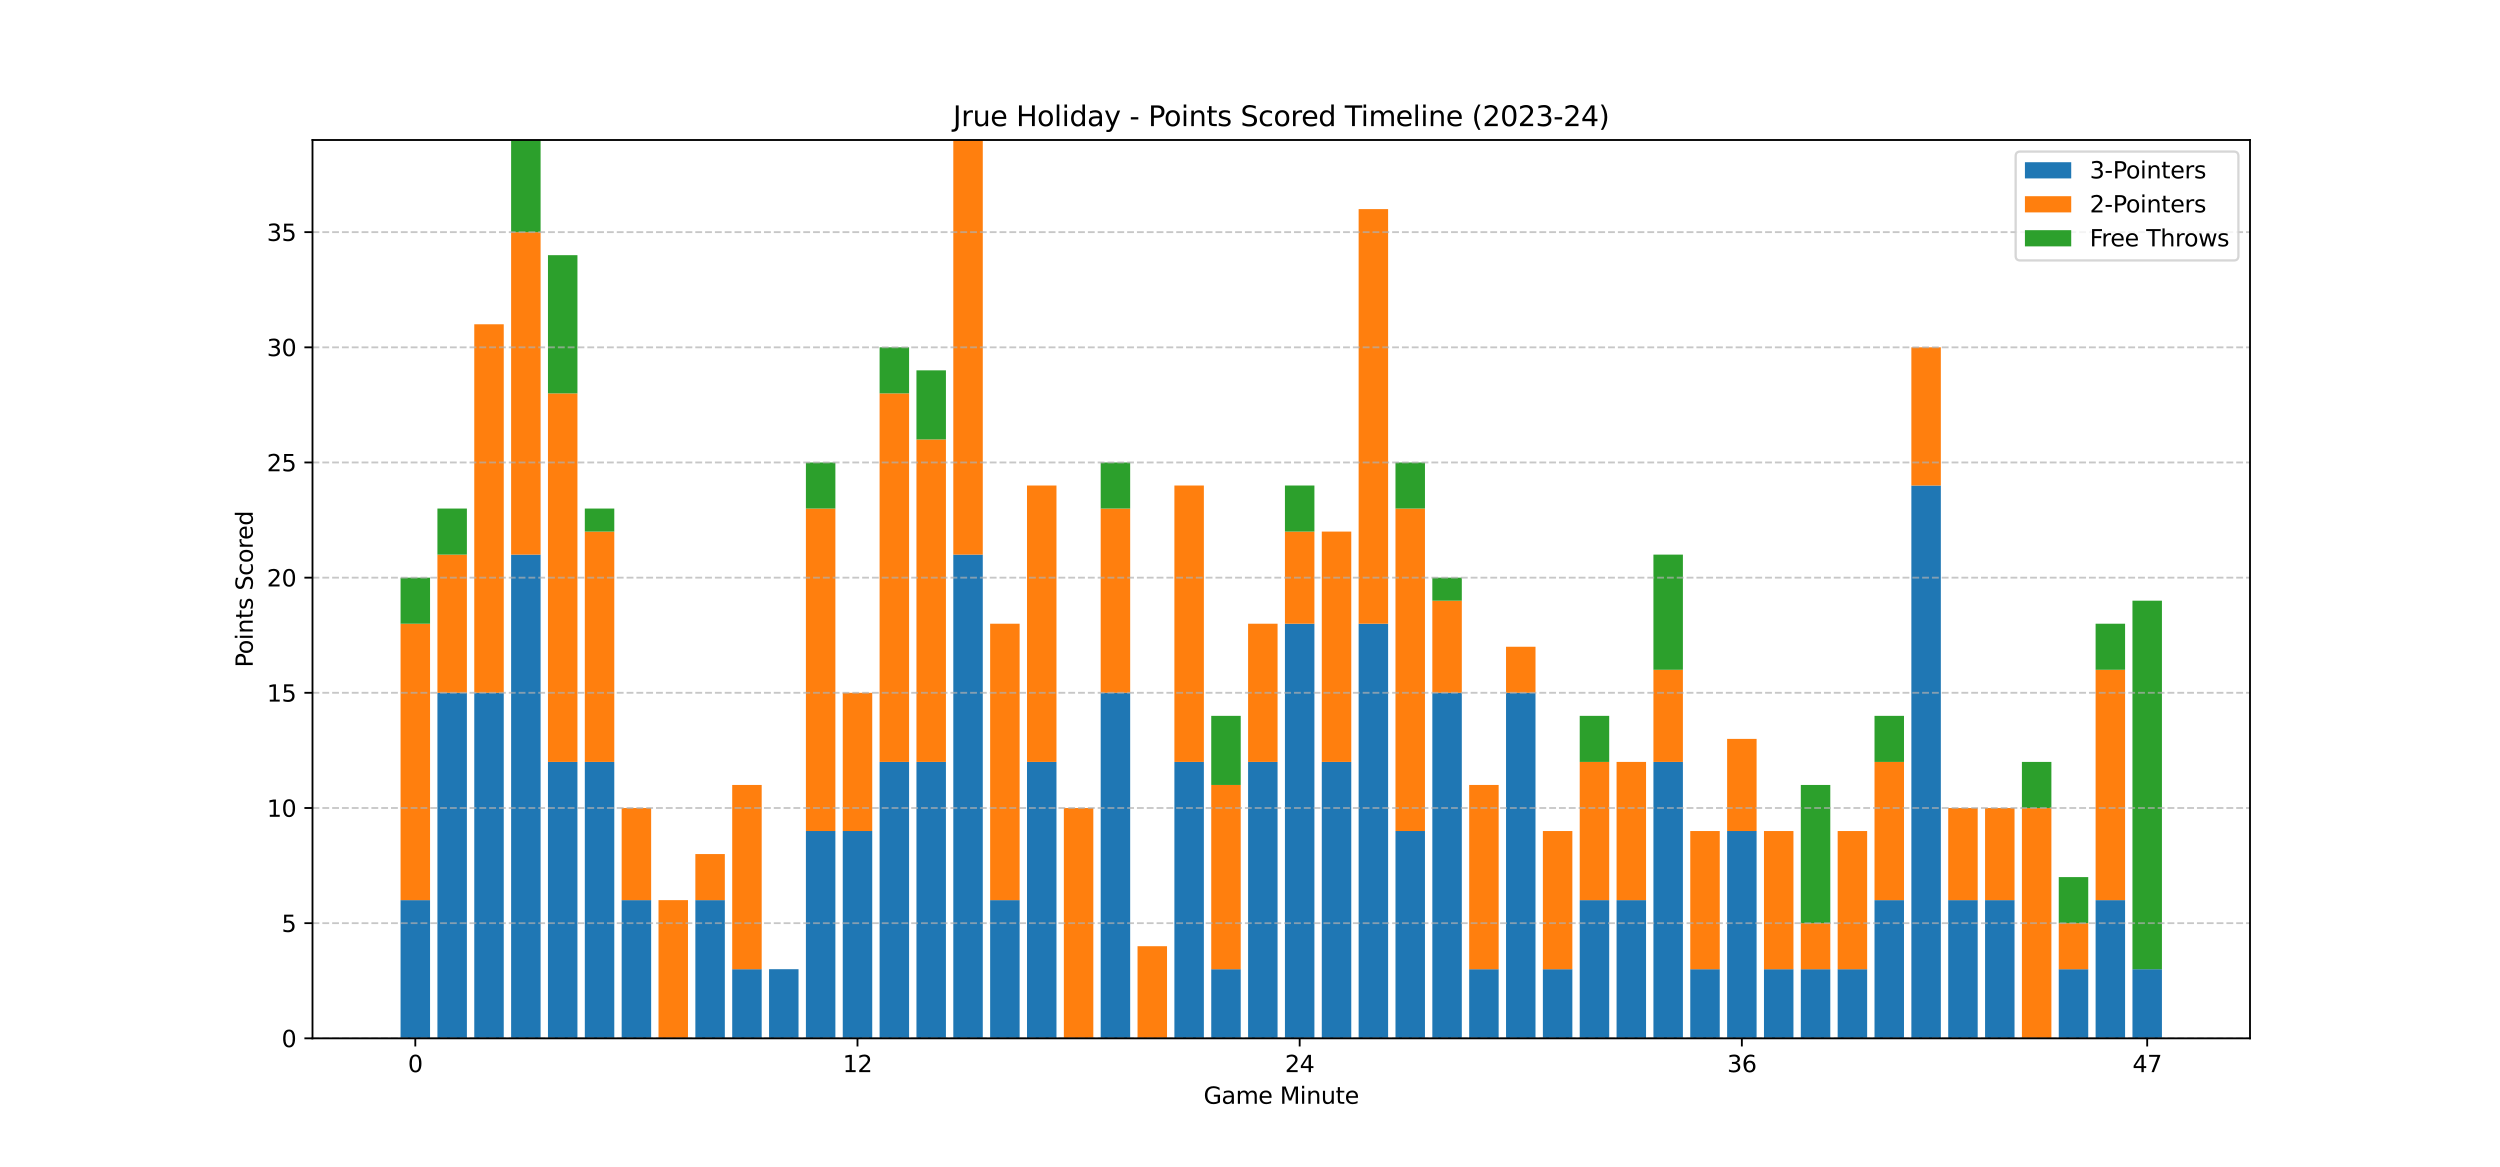 <?xml version="1.0" encoding="utf-8" standalone="no"?>
<!DOCTYPE svg PUBLIC "-//W3C//DTD SVG 1.1//EN"
  "http://www.w3.org/Graphics/SVG/1.1/DTD/svg11.dtd">
<svg xmlns:xlink="http://www.w3.org/1999/xlink" width="1080pt" height="504pt" viewBox="0 0 1080 504" xmlns="http://www.w3.org/2000/svg" version="1.1">
 <defs>
  <style type="text/css">*{stroke-linejoin: round; stroke-linecap: butt}</style>
 </defs>
 <g id="figure_1">
  <g id="patch_1">
   <path d="M 0 504 
L 1080 504 
L 1080 0 
L 0 0 
z
" style="fill: #ffffff"/>
  </g>
  <g id="axes_1">
   <g id="patch_2">
    <path d="M 135 448.56 
L 972 448.56 
L 972 60.48 
L 135 60.48 
z
" style="fill: #ffffff"/>
   </g>
   <g id="patch_3">
    <path d="M 173.045 448.56 
L 185.78 448.56 
L 185.78 388.855 
L 173.045 388.855 
z
" clip-path="url(#p0902720e6b)" style="fill: #1f77b4"/>
   </g>
   <g id="patch_4">
    <path d="M 188.964 448.56 
L 201.699 448.56 
L 201.699 299.298 
L 188.964 299.298 
z
" clip-path="url(#p0902720e6b)" style="fill: #1f77b4"/>
   </g>
   <g id="patch_5">
    <path d="M 204.883 448.56 
L 217.618 448.56 
L 217.618 299.298 
L 204.883 299.298 
z
" clip-path="url(#p0902720e6b)" style="fill: #1f77b4"/>
   </g>
   <g id="patch_6">
    <path d="M 220.801 448.56 
L 233.536 448.56 
L 233.536 239.594 
L 220.801 239.594 
z
" clip-path="url(#p0902720e6b)" style="fill: #1f77b4"/>
   </g>
   <g id="patch_7">
    <path d="M 236.72 448.56 
L 249.455 448.56 
L 249.455 329.151 
L 236.72 329.151 
z
" clip-path="url(#p0902720e6b)" style="fill: #1f77b4"/>
   </g>
   <g id="patch_8">
    <path d="M 252.638 448.56 
L 265.373 448.56 
L 265.373 329.151 
L 252.638 329.151 
z
" clip-path="url(#p0902720e6b)" style="fill: #1f77b4"/>
   </g>
   <g id="patch_9">
    <path d="M 268.557 448.56 
L 281.292 448.56 
L 281.292 388.855 
L 268.557 388.855 
z
" clip-path="url(#p0902720e6b)" style="fill: #1f77b4"/>
   </g>
   <g id="patch_10">
    <path d="M 284.476 448.56 
L 297.211 448.56 
L 297.211 448.56 
L 284.476 448.56 
z
" clip-path="url(#p0902720e6b)" style="fill: #1f77b4"/>
   </g>
   <g id="patch_11">
    <path d="M 300.394 448.56 
L 313.129 448.56 
L 313.129 388.855 
L 300.394 388.855 
z
" clip-path="url(#p0902720e6b)" style="fill: #1f77b4"/>
   </g>
   <g id="patch_12">
    <path d="M 316.313 448.56 
L 329.048 448.56 
L 329.048 418.708 
L 316.313 418.708 
z
" clip-path="url(#p0902720e6b)" style="fill: #1f77b4"/>
   </g>
   <g id="patch_13">
    <path d="M 332.231 448.56 
L 344.966 448.56 
L 344.966 418.708 
L 332.231 418.708 
z
" clip-path="url(#p0902720e6b)" style="fill: #1f77b4"/>
   </g>
   <g id="patch_14">
    <path d="M 348.15 448.56 
L 360.885 448.56 
L 360.885 359.003 
L 348.15 359.003 
z
" clip-path="url(#p0902720e6b)" style="fill: #1f77b4"/>
   </g>
   <g id="patch_15">
    <path d="M 364.069 448.56 
L 376.804 448.56 
L 376.804 359.003 
L 364.069 359.003 
z
" clip-path="url(#p0902720e6b)" style="fill: #1f77b4"/>
   </g>
   <g id="patch_16">
    <path d="M 379.987 448.56 
L 392.722 448.56 
L 392.722 329.151 
L 379.987 329.151 
z
" clip-path="url(#p0902720e6b)" style="fill: #1f77b4"/>
   </g>
   <g id="patch_17">
    <path d="M 395.906 448.56 
L 408.641 448.56 
L 408.641 329.151 
L 395.906 329.151 
z
" clip-path="url(#p0902720e6b)" style="fill: #1f77b4"/>
   </g>
   <g id="patch_18">
    <path d="M 411.824 448.56 
L 424.559 448.56 
L 424.559 239.594 
L 411.824 239.594 
z
" clip-path="url(#p0902720e6b)" style="fill: #1f77b4"/>
   </g>
   <g id="patch_19">
    <path d="M 427.743 448.56 
L 440.478 448.56 
L 440.478 388.855 
L 427.743 388.855 
z
" clip-path="url(#p0902720e6b)" style="fill: #1f77b4"/>
   </g>
   <g id="patch_20">
    <path d="M 443.662 448.56 
L 456.397 448.56 
L 456.397 329.151 
L 443.662 329.151 
z
" clip-path="url(#p0902720e6b)" style="fill: #1f77b4"/>
   </g>
   <g id="patch_21">
    <path d="M 459.58 448.56 
L 472.315 448.56 
L 472.315 448.56 
L 459.58 448.56 
z
" clip-path="url(#p0902720e6b)" style="fill: #1f77b4"/>
   </g>
   <g id="patch_22">
    <path d="M 475.499 448.56 
L 488.234 448.56 
L 488.234 299.298 
L 475.499 299.298 
z
" clip-path="url(#p0902720e6b)" style="fill: #1f77b4"/>
   </g>
   <g id="patch_23">
    <path d="M 491.417 448.56 
L 504.152 448.56 
L 504.152 448.56 
L 491.417 448.56 
z
" clip-path="url(#p0902720e6b)" style="fill: #1f77b4"/>
   </g>
   <g id="patch_24">
    <path d="M 507.336 448.56 
L 520.071 448.56 
L 520.071 329.151 
L 507.336 329.151 
z
" clip-path="url(#p0902720e6b)" style="fill: #1f77b4"/>
   </g>
   <g id="patch_25">
    <path d="M 523.255 448.56 
L 535.99 448.56 
L 535.99 418.708 
L 523.255 418.708 
z
" clip-path="url(#p0902720e6b)" style="fill: #1f77b4"/>
   </g>
   <g id="patch_26">
    <path d="M 539.173 448.56 
L 551.908 448.56 
L 551.908 329.151 
L 539.173 329.151 
z
" clip-path="url(#p0902720e6b)" style="fill: #1f77b4"/>
   </g>
   <g id="patch_27">
    <path d="M 555.092 448.56 
L 567.827 448.56 
L 567.827 269.446 
L 555.092 269.446 
z
" clip-path="url(#p0902720e6b)" style="fill: #1f77b4"/>
   </g>
   <g id="patch_28">
    <path d="M 571.01 448.56 
L 583.745 448.56 
L 583.745 329.151 
L 571.01 329.151 
z
" clip-path="url(#p0902720e6b)" style="fill: #1f77b4"/>
   </g>
   <g id="patch_29">
    <path d="M 586.929 448.56 
L 599.664 448.56 
L 599.664 269.446 
L 586.929 269.446 
z
" clip-path="url(#p0902720e6b)" style="fill: #1f77b4"/>
   </g>
   <g id="patch_30">
    <path d="M 602.848 448.56 
L 615.583 448.56 
L 615.583 359.003 
L 602.848 359.003 
z
" clip-path="url(#p0902720e6b)" style="fill: #1f77b4"/>
   </g>
   <g id="patch_31">
    <path d="M 618.766 448.56 
L 631.501 448.56 
L 631.501 299.298 
L 618.766 299.298 
z
" clip-path="url(#p0902720e6b)" style="fill: #1f77b4"/>
   </g>
   <g id="patch_32">
    <path d="M 634.685 448.56 
L 647.42 448.56 
L 647.42 418.708 
L 634.685 418.708 
z
" clip-path="url(#p0902720e6b)" style="fill: #1f77b4"/>
   </g>
   <g id="patch_33">
    <path d="M 650.603 448.56 
L 663.338 448.56 
L 663.338 299.298 
L 650.603 299.298 
z
" clip-path="url(#p0902720e6b)" style="fill: #1f77b4"/>
   </g>
   <g id="patch_34">
    <path d="M 666.522 448.56 
L 679.257 448.56 
L 679.257 418.708 
L 666.522 418.708 
z
" clip-path="url(#p0902720e6b)" style="fill: #1f77b4"/>
   </g>
   <g id="patch_35">
    <path d="M 682.441 448.56 
L 695.176 448.56 
L 695.176 388.855 
L 682.441 388.855 
z
" clip-path="url(#p0902720e6b)" style="fill: #1f77b4"/>
   </g>
   <g id="patch_36">
    <path d="M 698.359 448.56 
L 711.094 448.56 
L 711.094 388.855 
L 698.359 388.855 
z
" clip-path="url(#p0902720e6b)" style="fill: #1f77b4"/>
   </g>
   <g id="patch_37">
    <path d="M 714.278 448.56 
L 727.013 448.56 
L 727.013 329.151 
L 714.278 329.151 
z
" clip-path="url(#p0902720e6b)" style="fill: #1f77b4"/>
   </g>
   <g id="patch_38">
    <path d="M 730.196 448.56 
L 742.931 448.56 
L 742.931 418.708 
L 730.196 418.708 
z
" clip-path="url(#p0902720e6b)" style="fill: #1f77b4"/>
   </g>
   <g id="patch_39">
    <path d="M 746.115 448.56 
L 758.85 448.56 
L 758.85 359.003 
L 746.115 359.003 
z
" clip-path="url(#p0902720e6b)" style="fill: #1f77b4"/>
   </g>
   <g id="patch_40">
    <path d="M 762.034 448.56 
L 774.769 448.56 
L 774.769 418.708 
L 762.034 418.708 
z
" clip-path="url(#p0902720e6b)" style="fill: #1f77b4"/>
   </g>
   <g id="patch_41">
    <path d="M 777.952 448.56 
L 790.687 448.56 
L 790.687 418.708 
L 777.952 418.708 
z
" clip-path="url(#p0902720e6b)" style="fill: #1f77b4"/>
   </g>
   <g id="patch_42">
    <path d="M 793.871 448.56 
L 806.606 448.56 
L 806.606 418.708 
L 793.871 418.708 
z
" clip-path="url(#p0902720e6b)" style="fill: #1f77b4"/>
   </g>
   <g id="patch_43">
    <path d="M 809.789 448.56 
L 822.524 448.56 
L 822.524 388.855 
L 809.789 388.855 
z
" clip-path="url(#p0902720e6b)" style="fill: #1f77b4"/>
   </g>
   <g id="patch_44">
    <path d="M 825.708 448.56 
L 838.443 448.56 
L 838.443 209.742 
L 825.708 209.742 
z
" clip-path="url(#p0902720e6b)" style="fill: #1f77b4"/>
   </g>
   <g id="patch_45">
    <path d="M 841.627 448.56 
L 854.362 448.56 
L 854.362 388.855 
L 841.627 388.855 
z
" clip-path="url(#p0902720e6b)" style="fill: #1f77b4"/>
   </g>
   <g id="patch_46">
    <path d="M 857.545 448.56 
L 870.28 448.56 
L 870.28 388.855 
L 857.545 388.855 
z
" clip-path="url(#p0902720e6b)" style="fill: #1f77b4"/>
   </g>
   <g id="patch_47">
    <path d="M 873.464 448.56 
L 886.199 448.56 
L 886.199 448.56 
L 873.464 448.56 
z
" clip-path="url(#p0902720e6b)" style="fill: #1f77b4"/>
   </g>
   <g id="patch_48">
    <path d="M 889.382 448.56 
L 902.117 448.56 
L 902.117 418.708 
L 889.382 418.708 
z
" clip-path="url(#p0902720e6b)" style="fill: #1f77b4"/>
   </g>
   <g id="patch_49">
    <path d="M 905.301 448.56 
L 918.036 448.56 
L 918.036 388.855 
L 905.301 388.855 
z
" clip-path="url(#p0902720e6b)" style="fill: #1f77b4"/>
   </g>
   <g id="patch_50">
    <path d="M 921.22 448.56 
L 933.955 448.56 
L 933.955 418.708 
L 921.22 418.708 
z
" clip-path="url(#p0902720e6b)" style="fill: #1f77b4"/>
   </g>
   <g id="patch_51">
    <path d="M 173.045 388.855 
L 185.78 388.855 
L 185.78 269.446 
L 173.045 269.446 
z
" clip-path="url(#p0902720e6b)" style="fill: #ff7f0e"/>
   </g>
   <g id="patch_52">
    <path d="M 188.964 299.298 
L 201.699 299.298 
L 201.699 239.594 
L 188.964 239.594 
z
" clip-path="url(#p0902720e6b)" style="fill: #ff7f0e"/>
   </g>
   <g id="patch_53">
    <path d="M 204.883 299.298 
L 217.618 299.298 
L 217.618 140.086 
L 204.883 140.086 
z
" clip-path="url(#p0902720e6b)" style="fill: #ff7f0e"/>
   </g>
   <g id="patch_54">
    <path d="M 220.801 239.594 
L 233.536 239.594 
L 233.536 100.283 
L 220.801 100.283 
z
" clip-path="url(#p0902720e6b)" style="fill: #ff7f0e"/>
   </g>
   <g id="patch_55">
    <path d="M 236.72 329.151 
L 249.455 329.151 
L 249.455 169.938 
L 236.72 169.938 
z
" clip-path="url(#p0902720e6b)" style="fill: #ff7f0e"/>
   </g>
   <g id="patch_56">
    <path d="M 252.638 329.151 
L 265.373 329.151 
L 265.373 229.643 
L 252.638 229.643 
z
" clip-path="url(#p0902720e6b)" style="fill: #ff7f0e"/>
   </g>
   <g id="patch_57">
    <path d="M 268.557 388.855 
L 281.292 388.855 
L 281.292 349.052 
L 268.557 349.052 
z
" clip-path="url(#p0902720e6b)" style="fill: #ff7f0e"/>
   </g>
   <g id="patch_58">
    <path d="M 284.476 448.56 
L 297.211 448.56 
L 297.211 388.855 
L 284.476 388.855 
z
" clip-path="url(#p0902720e6b)" style="fill: #ff7f0e"/>
   </g>
   <g id="patch_59">
    <path d="M 300.394 388.855 
L 313.129 388.855 
L 313.129 368.954 
L 300.394 368.954 
z
" clip-path="url(#p0902720e6b)" style="fill: #ff7f0e"/>
   </g>
   <g id="patch_60">
    <path d="M 316.313 418.708 
L 329.048 418.708 
L 329.048 339.102 
L 316.313 339.102 
z
" clip-path="url(#p0902720e6b)" style="fill: #ff7f0e"/>
   </g>
   <g id="patch_61">
    <path d="M 332.231 418.708 
L 344.966 418.708 
L 344.966 418.708 
L 332.231 418.708 
z
" clip-path="url(#p0902720e6b)" style="fill: #ff7f0e"/>
   </g>
   <g id="patch_62">
    <path d="M 348.15 359.003 
L 360.885 359.003 
L 360.885 219.692 
L 348.15 219.692 
z
" clip-path="url(#p0902720e6b)" style="fill: #ff7f0e"/>
   </g>
   <g id="patch_63">
    <path d="M 364.069 359.003 
L 376.804 359.003 
L 376.804 299.298 
L 364.069 299.298 
z
" clip-path="url(#p0902720e6b)" style="fill: #ff7f0e"/>
   </g>
   <g id="patch_64">
    <path d="M 379.987 329.151 
L 392.722 329.151 
L 392.722 169.938 
L 379.987 169.938 
z
" clip-path="url(#p0902720e6b)" style="fill: #ff7f0e"/>
   </g>
   <g id="patch_65">
    <path d="M 395.906 329.151 
L 408.641 329.151 
L 408.641 189.84 
L 395.906 189.84 
z
" clip-path="url(#p0902720e6b)" style="fill: #ff7f0e"/>
   </g>
   <g id="patch_66">
    <path d="M 411.824 239.594 
L 424.559 239.594 
L 424.559 60.48 
L 411.824 60.48 
z
" clip-path="url(#p0902720e6b)" style="fill: #ff7f0e"/>
   </g>
   <g id="patch_67">
    <path d="M 427.743 388.855 
L 440.478 388.855 
L 440.478 269.446 
L 427.743 269.446 
z
" clip-path="url(#p0902720e6b)" style="fill: #ff7f0e"/>
   </g>
   <g id="patch_68">
    <path d="M 443.662 329.151 
L 456.397 329.151 
L 456.397 209.742 
L 443.662 209.742 
z
" clip-path="url(#p0902720e6b)" style="fill: #ff7f0e"/>
   </g>
   <g id="patch_69">
    <path d="M 459.58 448.56 
L 472.315 448.56 
L 472.315 349.052 
L 459.58 349.052 
z
" clip-path="url(#p0902720e6b)" style="fill: #ff7f0e"/>
   </g>
   <g id="patch_70">
    <path d="M 475.499 299.298 
L 488.234 299.298 
L 488.234 219.692 
L 475.499 219.692 
z
" clip-path="url(#p0902720e6b)" style="fill: #ff7f0e"/>
   </g>
   <g id="patch_71">
    <path d="M 491.417 448.56 
L 504.152 448.56 
L 504.152 408.757 
L 491.417 408.757 
z
" clip-path="url(#p0902720e6b)" style="fill: #ff7f0e"/>
   </g>
   <g id="patch_72">
    <path d="M 507.336 329.151 
L 520.071 329.151 
L 520.071 209.742 
L 507.336 209.742 
z
" clip-path="url(#p0902720e6b)" style="fill: #ff7f0e"/>
   </g>
   <g id="patch_73">
    <path d="M 523.255 418.708 
L 535.99 418.708 
L 535.99 339.102 
L 523.255 339.102 
z
" clip-path="url(#p0902720e6b)" style="fill: #ff7f0e"/>
   </g>
   <g id="patch_74">
    <path d="M 539.173 329.151 
L 551.908 329.151 
L 551.908 269.446 
L 539.173 269.446 
z
" clip-path="url(#p0902720e6b)" style="fill: #ff7f0e"/>
   </g>
   <g id="patch_75">
    <path d="M 555.092 269.446 
L 567.827 269.446 
L 567.827 229.643 
L 555.092 229.643 
z
" clip-path="url(#p0902720e6b)" style="fill: #ff7f0e"/>
   </g>
   <g id="patch_76">
    <path d="M 571.01 329.151 
L 583.745 329.151 
L 583.745 229.643 
L 571.01 229.643 
z
" clip-path="url(#p0902720e6b)" style="fill: #ff7f0e"/>
   </g>
   <g id="patch_77">
    <path d="M 586.929 269.446 
L 599.664 269.446 
L 599.664 90.332 
L 586.929 90.332 
z
" clip-path="url(#p0902720e6b)" style="fill: #ff7f0e"/>
   </g>
   <g id="patch_78">
    <path d="M 602.848 359.003 
L 615.583 359.003 
L 615.583 219.692 
L 602.848 219.692 
z
" clip-path="url(#p0902720e6b)" style="fill: #ff7f0e"/>
   </g>
   <g id="patch_79">
    <path d="M 618.766 299.298 
L 631.501 299.298 
L 631.501 259.495 
L 618.766 259.495 
z
" clip-path="url(#p0902720e6b)" style="fill: #ff7f0e"/>
   </g>
   <g id="patch_80">
    <path d="M 634.685 418.708 
L 647.42 418.708 
L 647.42 339.102 
L 634.685 339.102 
z
" clip-path="url(#p0902720e6b)" style="fill: #ff7f0e"/>
   </g>
   <g id="patch_81">
    <path d="M 650.603 299.298 
L 663.338 299.298 
L 663.338 279.397 
L 650.603 279.397 
z
" clip-path="url(#p0902720e6b)" style="fill: #ff7f0e"/>
   </g>
   <g id="patch_82">
    <path d="M 666.522 418.708 
L 679.257 418.708 
L 679.257 359.003 
L 666.522 359.003 
z
" clip-path="url(#p0902720e6b)" style="fill: #ff7f0e"/>
   </g>
   <g id="patch_83">
    <path d="M 682.441 388.855 
L 695.176 388.855 
L 695.176 329.151 
L 682.441 329.151 
z
" clip-path="url(#p0902720e6b)" style="fill: #ff7f0e"/>
   </g>
   <g id="patch_84">
    <path d="M 698.359 388.855 
L 711.094 388.855 
L 711.094 329.151 
L 698.359 329.151 
z
" clip-path="url(#p0902720e6b)" style="fill: #ff7f0e"/>
   </g>
   <g id="patch_85">
    <path d="M 714.278 329.151 
L 727.013 329.151 
L 727.013 289.348 
L 714.278 289.348 
z
" clip-path="url(#p0902720e6b)" style="fill: #ff7f0e"/>
   </g>
   <g id="patch_86">
    <path d="M 730.196 418.708 
L 742.931 418.708 
L 742.931 359.003 
L 730.196 359.003 
z
" clip-path="url(#p0902720e6b)" style="fill: #ff7f0e"/>
   </g>
   <g id="patch_87">
    <path d="M 746.115 359.003 
L 758.85 359.003 
L 758.85 319.2 
L 746.115 319.2 
z
" clip-path="url(#p0902720e6b)" style="fill: #ff7f0e"/>
   </g>
   <g id="patch_88">
    <path d="M 762.034 418.708 
L 774.769 418.708 
L 774.769 359.003 
L 762.034 359.003 
z
" clip-path="url(#p0902720e6b)" style="fill: #ff7f0e"/>
   </g>
   <g id="patch_89">
    <path d="M 777.952 418.708 
L 790.687 418.708 
L 790.687 398.806 
L 777.952 398.806 
z
" clip-path="url(#p0902720e6b)" style="fill: #ff7f0e"/>
   </g>
   <g id="patch_90">
    <path d="M 793.871 418.708 
L 806.606 418.708 
L 806.606 359.003 
L 793.871 359.003 
z
" clip-path="url(#p0902720e6b)" style="fill: #ff7f0e"/>
   </g>
   <g id="patch_91">
    <path d="M 809.789 388.855 
L 822.524 388.855 
L 822.524 329.151 
L 809.789 329.151 
z
" clip-path="url(#p0902720e6b)" style="fill: #ff7f0e"/>
   </g>
   <g id="patch_92">
    <path d="M 825.708 209.742 
L 838.443 209.742 
L 838.443 150.037 
L 825.708 150.037 
z
" clip-path="url(#p0902720e6b)" style="fill: #ff7f0e"/>
   </g>
   <g id="patch_93">
    <path d="M 841.627 388.855 
L 854.362 388.855 
L 854.362 349.052 
L 841.627 349.052 
z
" clip-path="url(#p0902720e6b)" style="fill: #ff7f0e"/>
   </g>
   <g id="patch_94">
    <path d="M 857.545 388.855 
L 870.28 388.855 
L 870.28 349.052 
L 857.545 349.052 
z
" clip-path="url(#p0902720e6b)" style="fill: #ff7f0e"/>
   </g>
   <g id="patch_95">
    <path d="M 873.464 448.56 
L 886.199 448.56 
L 886.199 349.052 
L 873.464 349.052 
z
" clip-path="url(#p0902720e6b)" style="fill: #ff7f0e"/>
   </g>
   <g id="patch_96">
    <path d="M 889.382 418.708 
L 902.117 418.708 
L 902.117 398.806 
L 889.382 398.806 
z
" clip-path="url(#p0902720e6b)" style="fill: #ff7f0e"/>
   </g>
   <g id="patch_97">
    <path d="M 905.301 388.855 
L 918.036 388.855 
L 918.036 289.348 
L 905.301 289.348 
z
" clip-path="url(#p0902720e6b)" style="fill: #ff7f0e"/>
   </g>
   <g id="patch_98">
    <path d="M 921.22 418.708 
L 933.955 418.708 
L 933.955 418.708 
L 921.22 418.708 
z
" clip-path="url(#p0902720e6b)" style="fill: #ff7f0e"/>
   </g>
   <g id="patch_99">
    <path d="M 173.045 269.446 
L 185.78 269.446 
L 185.78 249.545 
L 173.045 249.545 
z
" clip-path="url(#p0902720e6b)" style="fill: #2ca02c"/>
   </g>
   <g id="patch_100">
    <path d="M 188.964 239.594 
L 201.699 239.594 
L 201.699 219.692 
L 188.964 219.692 
z
" clip-path="url(#p0902720e6b)" style="fill: #2ca02c"/>
   </g>
   <g id="patch_101">
    <path d="M 204.883 140.086 
L 217.618 140.086 
L 217.618 140.086 
L 204.883 140.086 
z
" clip-path="url(#p0902720e6b)" style="fill: #2ca02c"/>
   </g>
   <g id="patch_102">
    <path d="M 220.801 100.283 
L 233.536 100.283 
L 233.536 60.48 
L 220.801 60.48 
z
" clip-path="url(#p0902720e6b)" style="fill: #2ca02c"/>
   </g>
   <g id="patch_103">
    <path d="M 236.72 169.938 
L 249.455 169.938 
L 249.455 110.234 
L 236.72 110.234 
z
" clip-path="url(#p0902720e6b)" style="fill: #2ca02c"/>
   </g>
   <g id="patch_104">
    <path d="M 252.638 229.643 
L 265.373 229.643 
L 265.373 219.692 
L 252.638 219.692 
z
" clip-path="url(#p0902720e6b)" style="fill: #2ca02c"/>
   </g>
   <g id="patch_105">
    <path d="M 268.557 349.052 
L 281.292 349.052 
L 281.292 349.052 
L 268.557 349.052 
z
" clip-path="url(#p0902720e6b)" style="fill: #2ca02c"/>
   </g>
   <g id="patch_106">
    <path d="M 284.476 388.855 
L 297.211 388.855 
L 297.211 388.855 
L 284.476 388.855 
z
" clip-path="url(#p0902720e6b)" style="fill: #2ca02c"/>
   </g>
   <g id="patch_107">
    <path d="M 300.394 368.954 
L 313.129 368.954 
L 313.129 368.954 
L 300.394 368.954 
z
" clip-path="url(#p0902720e6b)" style="fill: #2ca02c"/>
   </g>
   <g id="patch_108">
    <path d="M 316.313 339.102 
L 329.048 339.102 
L 329.048 339.102 
L 316.313 339.102 
z
" clip-path="url(#p0902720e6b)" style="fill: #2ca02c"/>
   </g>
   <g id="patch_109">
    <path d="M 332.231 418.708 
L 344.966 418.708 
L 344.966 418.708 
L 332.231 418.708 
z
" clip-path="url(#p0902720e6b)" style="fill: #2ca02c"/>
   </g>
   <g id="patch_110">
    <path d="M 348.15 219.692 
L 360.885 219.692 
L 360.885 199.791 
L 348.15 199.791 
z
" clip-path="url(#p0902720e6b)" style="fill: #2ca02c"/>
   </g>
   <g id="patch_111">
    <path d="M 364.069 299.298 
L 376.804 299.298 
L 376.804 299.298 
L 364.069 299.298 
z
" clip-path="url(#p0902720e6b)" style="fill: #2ca02c"/>
   </g>
   <g id="patch_112">
    <path d="M 379.987 169.938 
L 392.722 169.938 
L 392.722 150.037 
L 379.987 150.037 
z
" clip-path="url(#p0902720e6b)" style="fill: #2ca02c"/>
   </g>
   <g id="patch_113">
    <path d="M 395.906 189.84 
L 408.641 189.84 
L 408.641 159.988 
L 395.906 159.988 
z
" clip-path="url(#p0902720e6b)" style="fill: #2ca02c"/>
   </g>
   <g id="patch_114">
    <path d="M 411.824 60.48 
L 424.559 60.48 
L 424.559 60.48 
L 411.824 60.48 
z
" clip-path="url(#p0902720e6b)" style="fill: #2ca02c"/>
   </g>
   <g id="patch_115">
    <path d="M 427.743 269.446 
L 440.478 269.446 
L 440.478 269.446 
L 427.743 269.446 
z
" clip-path="url(#p0902720e6b)" style="fill: #2ca02c"/>
   </g>
   <g id="patch_116">
    <path d="M 443.662 209.742 
L 456.397 209.742 
L 456.397 209.742 
L 443.662 209.742 
z
" clip-path="url(#p0902720e6b)" style="fill: #2ca02c"/>
   </g>
   <g id="patch_117">
    <path d="M 459.58 349.052 
L 472.315 349.052 
L 472.315 349.052 
L 459.58 349.052 
z
" clip-path="url(#p0902720e6b)" style="fill: #2ca02c"/>
   </g>
   <g id="patch_118">
    <path d="M 475.499 219.692 
L 488.234 219.692 
L 488.234 199.791 
L 475.499 199.791 
z
" clip-path="url(#p0902720e6b)" style="fill: #2ca02c"/>
   </g>
   <g id="patch_119">
    <path d="M 491.417 408.757 
L 504.152 408.757 
L 504.152 408.757 
L 491.417 408.757 
z
" clip-path="url(#p0902720e6b)" style="fill: #2ca02c"/>
   </g>
   <g id="patch_120">
    <path d="M 507.336 209.742 
L 520.071 209.742 
L 520.071 209.742 
L 507.336 209.742 
z
" clip-path="url(#p0902720e6b)" style="fill: #2ca02c"/>
   </g>
   <g id="patch_121">
    <path d="M 523.255 339.102 
L 535.99 339.102 
L 535.99 309.249 
L 523.255 309.249 
z
" clip-path="url(#p0902720e6b)" style="fill: #2ca02c"/>
   </g>
   <g id="patch_122">
    <path d="M 539.173 269.446 
L 551.908 269.446 
L 551.908 269.446 
L 539.173 269.446 
z
" clip-path="url(#p0902720e6b)" style="fill: #2ca02c"/>
   </g>
   <g id="patch_123">
    <path d="M 555.092 229.643 
L 567.827 229.643 
L 567.827 209.742 
L 555.092 209.742 
z
" clip-path="url(#p0902720e6b)" style="fill: #2ca02c"/>
   </g>
   <g id="patch_124">
    <path d="M 571.01 229.643 
L 583.745 229.643 
L 583.745 229.643 
L 571.01 229.643 
z
" clip-path="url(#p0902720e6b)" style="fill: #2ca02c"/>
   </g>
   <g id="patch_125">
    <path d="M 586.929 90.332 
L 599.664 90.332 
L 599.664 90.332 
L 586.929 90.332 
z
" clip-path="url(#p0902720e6b)" style="fill: #2ca02c"/>
   </g>
   <g id="patch_126">
    <path d="M 602.848 219.692 
L 615.583 219.692 
L 615.583 199.791 
L 602.848 199.791 
z
" clip-path="url(#p0902720e6b)" style="fill: #2ca02c"/>
   </g>
   <g id="patch_127">
    <path d="M 618.766 259.495 
L 631.501 259.495 
L 631.501 249.545 
L 618.766 249.545 
z
" clip-path="url(#p0902720e6b)" style="fill: #2ca02c"/>
   </g>
   <g id="patch_128">
    <path d="M 634.685 339.102 
L 647.42 339.102 
L 647.42 339.102 
L 634.685 339.102 
z
" clip-path="url(#p0902720e6b)" style="fill: #2ca02c"/>
   </g>
   <g id="patch_129">
    <path d="M 650.603 279.397 
L 663.338 279.397 
L 663.338 279.397 
L 650.603 279.397 
z
" clip-path="url(#p0902720e6b)" style="fill: #2ca02c"/>
   </g>
   <g id="patch_130">
    <path d="M 666.522 359.003 
L 679.257 359.003 
L 679.257 359.003 
L 666.522 359.003 
z
" clip-path="url(#p0902720e6b)" style="fill: #2ca02c"/>
   </g>
   <g id="patch_131">
    <path d="M 682.441 329.151 
L 695.176 329.151 
L 695.176 309.249 
L 682.441 309.249 
z
" clip-path="url(#p0902720e6b)" style="fill: #2ca02c"/>
   </g>
   <g id="patch_132">
    <path d="M 698.359 329.151 
L 711.094 329.151 
L 711.094 329.151 
L 698.359 329.151 
z
" clip-path="url(#p0902720e6b)" style="fill: #2ca02c"/>
   </g>
   <g id="patch_133">
    <path d="M 714.278 289.348 
L 727.013 289.348 
L 727.013 239.594 
L 714.278 239.594 
z
" clip-path="url(#p0902720e6b)" style="fill: #2ca02c"/>
   </g>
   <g id="patch_134">
    <path d="M 730.196 359.003 
L 742.931 359.003 
L 742.931 359.003 
L 730.196 359.003 
z
" clip-path="url(#p0902720e6b)" style="fill: #2ca02c"/>
   </g>
   <g id="patch_135">
    <path d="M 746.115 319.2 
L 758.85 319.2 
L 758.85 319.2 
L 746.115 319.2 
z
" clip-path="url(#p0902720e6b)" style="fill: #2ca02c"/>
   </g>
   <g id="patch_136">
    <path d="M 762.034 359.003 
L 774.769 359.003 
L 774.769 359.003 
L 762.034 359.003 
z
" clip-path="url(#p0902720e6b)" style="fill: #2ca02c"/>
   </g>
   <g id="patch_137">
    <path d="M 777.952 398.806 
L 790.687 398.806 
L 790.687 339.102 
L 777.952 339.102 
z
" clip-path="url(#p0902720e6b)" style="fill: #2ca02c"/>
   </g>
   <g id="patch_138">
    <path d="M 793.871 359.003 
L 806.606 359.003 
L 806.606 359.003 
L 793.871 359.003 
z
" clip-path="url(#p0902720e6b)" style="fill: #2ca02c"/>
   </g>
   <g id="patch_139">
    <path d="M 809.789 329.151 
L 822.524 329.151 
L 822.524 309.249 
L 809.789 309.249 
z
" clip-path="url(#p0902720e6b)" style="fill: #2ca02c"/>
   </g>
   <g id="patch_140">
    <path d="M 825.708 150.037 
L 838.443 150.037 
L 838.443 150.037 
L 825.708 150.037 
z
" clip-path="url(#p0902720e6b)" style="fill: #2ca02c"/>
   </g>
   <g id="patch_141">
    <path d="M 841.627 349.052 
L 854.362 349.052 
L 854.362 349.052 
L 841.627 349.052 
z
" clip-path="url(#p0902720e6b)" style="fill: #2ca02c"/>
   </g>
   <g id="patch_142">
    <path d="M 857.545 349.052 
L 870.28 349.052 
L 870.28 349.052 
L 857.545 349.052 
z
" clip-path="url(#p0902720e6b)" style="fill: #2ca02c"/>
   </g>
   <g id="patch_143">
    <path d="M 873.464 349.052 
L 886.199 349.052 
L 886.199 329.151 
L 873.464 329.151 
z
" clip-path="url(#p0902720e6b)" style="fill: #2ca02c"/>
   </g>
   <g id="patch_144">
    <path d="M 889.382 398.806 
L 902.117 398.806 
L 902.117 378.905 
L 889.382 378.905 
z
" clip-path="url(#p0902720e6b)" style="fill: #2ca02c"/>
   </g>
   <g id="patch_145">
    <path d="M 905.301 289.348 
L 918.036 289.348 
L 918.036 269.446 
L 905.301 269.446 
z
" clip-path="url(#p0902720e6b)" style="fill: #2ca02c"/>
   </g>
   <g id="patch_146">
    <path d="M 921.22 418.708 
L 933.955 418.708 
L 933.955 259.495 
L 921.22 259.495 
z
" clip-path="url(#p0902720e6b)" style="fill: #2ca02c"/>
   </g>
   <g id="matplotlib.axis_1">
    <g id="xtick_1">
     <g id="line2d_1">
      <defs>
       <path id="m4779e16387" d="M 0 0 
L 0 3.5 
" style="stroke: #000000; stroke-width: 0.8"/>
      </defs>
      <g>
       <use xlink:href="#m4779e16387" x="179.413" y="448.56" style="stroke: #000000; stroke-width: 0.8"/>
      </g>
     </g>
     <g id="text_1">
      <!-- 0 -->
      <g transform="translate(176.232 463.158) scale(0.1 -0.1)">
       <defs>
        <path id="DejaVuSans-30" d="M 2034 4250 
Q 1547 4250 1301 3770 
Q 1056 3291 1056 2328 
Q 1056 1369 1301 889 
Q 1547 409 2034 409 
Q 2525 409 2770 889 
Q 3016 1369 3016 2328 
Q 3016 3291 2770 3770 
Q 2525 4250 2034 4250 
z
M 2034 4750 
Q 2819 4750 3233 4129 
Q 3647 3509 3647 2328 
Q 3647 1150 3233 529 
Q 2819 -91 2034 -91 
Q 1250 -91 836 529 
Q 422 1150 422 2328 
Q 422 3509 836 4129 
Q 1250 4750 2034 4750 
z
" transform="scale(0.016)"/>
       </defs>
       <use xlink:href="#DejaVuSans-30"/>
      </g>
     </g>
    </g>
    <g id="xtick_2">
     <g id="line2d_2">
      <g>
       <use xlink:href="#m4779e16387" x="370.436" y="448.56" style="stroke: #000000; stroke-width: 0.8"/>
      </g>
     </g>
     <g id="text_2">
      <!-- 12 -->
      <g transform="translate(364.074 463.158) scale(0.1 -0.1)">
       <defs>
        <path id="DejaVuSans-31" d="M 794 531 
L 1825 531 
L 1825 4091 
L 703 3866 
L 703 4441 
L 1819 4666 
L 2450 4666 
L 2450 531 
L 3481 531 
L 3481 0 
L 794 0 
L 794 531 
z
" transform="scale(0.016)"/>
        <path id="DejaVuSans-32" d="M 1228 531 
L 3431 531 
L 3431 0 
L 469 0 
L 469 531 
Q 828 903 1448 1529 
Q 2069 2156 2228 2338 
Q 2531 2678 2651 2914 
Q 2772 3150 2772 3378 
Q 2772 3750 2511 3984 
Q 2250 4219 1831 4219 
Q 1534 4219 1204 4116 
Q 875 4013 500 3803 
L 500 4441 
Q 881 4594 1212 4672 
Q 1544 4750 1819 4750 
Q 2544 4750 2975 4387 
Q 3406 4025 3406 3419 
Q 3406 3131 3298 2873 
Q 3191 2616 2906 2266 
Q 2828 2175 2409 1742 
Q 1991 1309 1228 531 
z
" transform="scale(0.016)"/>
       </defs>
       <use xlink:href="#DejaVuSans-31"/>
       <use xlink:href="#DejaVuSans-32" transform="translate(63.623 0)"/>
      </g>
     </g>
    </g>
    <g id="xtick_3">
     <g id="line2d_3">
      <g>
       <use xlink:href="#m4779e16387" x="561.459" y="448.56" style="stroke: #000000; stroke-width: 0.8"/>
      </g>
     </g>
     <g id="text_3">
      <!-- 24 -->
      <g transform="translate(555.097 463.158) scale(0.1 -0.1)">
       <defs>
        <path id="DejaVuSans-34" d="M 2419 4116 
L 825 1625 
L 2419 1625 
L 2419 4116 
z
M 2253 4666 
L 3047 4666 
L 3047 1625 
L 3713 1625 
L 3713 1100 
L 3047 1100 
L 3047 0 
L 2419 0 
L 2419 1100 
L 313 1100 
L 313 1709 
L 2253 4666 
z
" transform="scale(0.016)"/>
       </defs>
       <use xlink:href="#DejaVuSans-32"/>
       <use xlink:href="#DejaVuSans-34" transform="translate(63.623 0)"/>
      </g>
     </g>
    </g>
    <g id="xtick_4">
     <g id="line2d_4">
      <g>
       <use xlink:href="#m4779e16387" x="752.483" y="448.56" style="stroke: #000000; stroke-width: 0.8"/>
      </g>
     </g>
     <g id="text_4">
      <!-- 36 -->
      <g transform="translate(746.12 463.158) scale(0.1 -0.1)">
       <defs>
        <path id="DejaVuSans-33" d="M 2597 2516 
Q 3050 2419 3304 2112 
Q 3559 1806 3559 1356 
Q 3559 666 3084 287 
Q 2609 -91 1734 -91 
Q 1441 -91 1130 -33 
Q 819 25 488 141 
L 488 750 
Q 750 597 1062 519 
Q 1375 441 1716 441 
Q 2309 441 2620 675 
Q 2931 909 2931 1356 
Q 2931 1769 2642 2001 
Q 2353 2234 1838 2234 
L 1294 2234 
L 1294 2753 
L 1863 2753 
Q 2328 2753 2575 2939 
Q 2822 3125 2822 3475 
Q 2822 3834 2567 4026 
Q 2313 4219 1838 4219 
Q 1578 4219 1281 4162 
Q 984 4106 628 3988 
L 628 4550 
Q 988 4650 1302 4700 
Q 1616 4750 1894 4750 
Q 2613 4750 3031 4423 
Q 3450 4097 3450 3541 
Q 3450 3153 3228 2886 
Q 3006 2619 2597 2516 
z
" transform="scale(0.016)"/>
        <path id="DejaVuSans-36" d="M 2113 2584 
Q 1688 2584 1439 2293 
Q 1191 2003 1191 1497 
Q 1191 994 1439 701 
Q 1688 409 2113 409 
Q 2538 409 2786 701 
Q 3034 994 3034 1497 
Q 3034 2003 2786 2293 
Q 2538 2584 2113 2584 
z
M 3366 4563 
L 3366 3988 
Q 3128 4100 2886 4159 
Q 2644 4219 2406 4219 
Q 1781 4219 1451 3797 
Q 1122 3375 1075 2522 
Q 1259 2794 1537 2939 
Q 1816 3084 2150 3084 
Q 2853 3084 3261 2657 
Q 3669 2231 3669 1497 
Q 3669 778 3244 343 
Q 2819 -91 2113 -91 
Q 1303 -91 875 529 
Q 447 1150 447 2328 
Q 447 3434 972 4092 
Q 1497 4750 2381 4750 
Q 2619 4750 2861 4703 
Q 3103 4656 3366 4563 
z
" transform="scale(0.016)"/>
       </defs>
       <use xlink:href="#DejaVuSans-33"/>
       <use xlink:href="#DejaVuSans-36" transform="translate(63.623 0)"/>
      </g>
     </g>
    </g>
    <g id="xtick_5">
     <g id="line2d_5">
      <g>
       <use xlink:href="#m4779e16387" x="927.587" y="448.56" style="stroke: #000000; stroke-width: 0.8"/>
      </g>
     </g>
     <g id="text_5">
      <!-- 47 -->
      <g transform="translate(921.225 463.158) scale(0.1 -0.1)">
       <defs>
        <path id="DejaVuSans-37" d="M 525 4666 
L 3525 4666 
L 3525 4397 
L 1831 0 
L 1172 0 
L 2766 4134 
L 525 4134 
L 525 4666 
z
" transform="scale(0.016)"/>
       </defs>
       <use xlink:href="#DejaVuSans-34"/>
       <use xlink:href="#DejaVuSans-37" transform="translate(63.623 0)"/>
      </g>
     </g>
    </g>
    <g id="text_6">
     <!-- Game Minute -->
     <g transform="translate(519.948 476.837) scale(0.1 -0.1)">
      <defs>
       <path id="DejaVuSans-47" d="M 3809 666 
L 3809 1919 
L 2778 1919 
L 2778 2438 
L 4434 2438 
L 4434 434 
Q 4069 175 3628 42 
Q 3188 -91 2688 -91 
Q 1594 -91 976 548 
Q 359 1188 359 2328 
Q 359 3472 976 4111 
Q 1594 4750 2688 4750 
Q 3144 4750 3555 4637 
Q 3966 4525 4313 4306 
L 4313 3634 
Q 3963 3931 3569 4081 
Q 3175 4231 2741 4231 
Q 1884 4231 1454 3753 
Q 1025 3275 1025 2328 
Q 1025 1384 1454 906 
Q 1884 428 2741 428 
Q 3075 428 3337 486 
Q 3600 544 3809 666 
z
" transform="scale(0.016)"/>
       <path id="DejaVuSans-61" d="M 2194 1759 
Q 1497 1759 1228 1600 
Q 959 1441 959 1056 
Q 959 750 1161 570 
Q 1363 391 1709 391 
Q 2188 391 2477 730 
Q 2766 1069 2766 1631 
L 2766 1759 
L 2194 1759 
z
M 3341 1997 
L 3341 0 
L 2766 0 
L 2766 531 
Q 2569 213 2275 61 
Q 1981 -91 1556 -91 
Q 1019 -91 701 211 
Q 384 513 384 1019 
Q 384 1609 779 1909 
Q 1175 2209 1959 2209 
L 2766 2209 
L 2766 2266 
Q 2766 2663 2505 2880 
Q 2244 3097 1772 3097 
Q 1472 3097 1187 3025 
Q 903 2953 641 2809 
L 641 3341 
Q 956 3463 1253 3523 
Q 1550 3584 1831 3584 
Q 2591 3584 2966 3190 
Q 3341 2797 3341 1997 
z
" transform="scale(0.016)"/>
       <path id="DejaVuSans-6d" d="M 3328 2828 
Q 3544 3216 3844 3400 
Q 4144 3584 4550 3584 
Q 5097 3584 5394 3201 
Q 5691 2819 5691 2113 
L 5691 0 
L 5113 0 
L 5113 2094 
Q 5113 2597 4934 2840 
Q 4756 3084 4391 3084 
Q 3944 3084 3684 2787 
Q 3425 2491 3425 1978 
L 3425 0 
L 2847 0 
L 2847 2094 
Q 2847 2600 2669 2842 
Q 2491 3084 2119 3084 
Q 1678 3084 1418 2786 
Q 1159 2488 1159 1978 
L 1159 0 
L 581 0 
L 581 3500 
L 1159 3500 
L 1159 2956 
Q 1356 3278 1631 3431 
Q 1906 3584 2284 3584 
Q 2666 3584 2933 3390 
Q 3200 3197 3328 2828 
z
" transform="scale(0.016)"/>
       <path id="DejaVuSans-65" d="M 3597 1894 
L 3597 1613 
L 953 1613 
Q 991 1019 1311 708 
Q 1631 397 2203 397 
Q 2534 397 2845 478 
Q 3156 559 3463 722 
L 3463 178 
Q 3153 47 2828 -22 
Q 2503 -91 2169 -91 
Q 1331 -91 842 396 
Q 353 884 353 1716 
Q 353 2575 817 3079 
Q 1281 3584 2069 3584 
Q 2775 3584 3186 3129 
Q 3597 2675 3597 1894 
z
M 3022 2063 
Q 3016 2534 2758 2815 
Q 2500 3097 2075 3097 
Q 1594 3097 1305 2825 
Q 1016 2553 972 2059 
L 3022 2063 
z
" transform="scale(0.016)"/>
       <path id="DejaVuSans-20" transform="scale(0.016)"/>
       <path id="DejaVuSans-4d" d="M 628 4666 
L 1569 4666 
L 2759 1491 
L 3956 4666 
L 4897 4666 
L 4897 0 
L 4281 0 
L 4281 4097 
L 3078 897 
L 2444 897 
L 1241 4097 
L 1241 0 
L 628 0 
L 628 4666 
z
" transform="scale(0.016)"/>
       <path id="DejaVuSans-69" d="M 603 3500 
L 1178 3500 
L 1178 0 
L 603 0 
L 603 3500 
z
M 603 4863 
L 1178 4863 
L 1178 4134 
L 603 4134 
L 603 4863 
z
" transform="scale(0.016)"/>
       <path id="DejaVuSans-6e" d="M 3513 2113 
L 3513 0 
L 2938 0 
L 2938 2094 
Q 2938 2591 2744 2837 
Q 2550 3084 2163 3084 
Q 1697 3084 1428 2787 
Q 1159 2491 1159 1978 
L 1159 0 
L 581 0 
L 581 3500 
L 1159 3500 
L 1159 2956 
Q 1366 3272 1645 3428 
Q 1925 3584 2291 3584 
Q 2894 3584 3203 3211 
Q 3513 2838 3513 2113 
z
" transform="scale(0.016)"/>
       <path id="DejaVuSans-75" d="M 544 1381 
L 544 3500 
L 1119 3500 
L 1119 1403 
Q 1119 906 1312 657 
Q 1506 409 1894 409 
Q 2359 409 2629 706 
Q 2900 1003 2900 1516 
L 2900 3500 
L 3475 3500 
L 3475 0 
L 2900 0 
L 2900 538 
Q 2691 219 2414 64 
Q 2138 -91 1772 -91 
Q 1169 -91 856 284 
Q 544 659 544 1381 
z
M 1991 3584 
L 1991 3584 
z
" transform="scale(0.016)"/>
       <path id="DejaVuSans-74" d="M 1172 4494 
L 1172 3500 
L 2356 3500 
L 2356 3053 
L 1172 3053 
L 1172 1153 
Q 1172 725 1289 603 
Q 1406 481 1766 481 
L 2356 481 
L 2356 0 
L 1766 0 
Q 1100 0 847 248 
Q 594 497 594 1153 
L 594 3053 
L 172 3053 
L 172 3500 
L 594 3500 
L 594 4494 
L 1172 4494 
z
" transform="scale(0.016)"/>
      </defs>
      <use xlink:href="#DejaVuSans-47"/>
      <use xlink:href="#DejaVuSans-61" transform="translate(77.49 0)"/>
      <use xlink:href="#DejaVuSans-6d" transform="translate(138.77 0)"/>
      <use xlink:href="#DejaVuSans-65" transform="translate(236.182 0)"/>
      <use xlink:href="#DejaVuSans-20" transform="translate(297.705 0)"/>
      <use xlink:href="#DejaVuSans-4d" transform="translate(329.492 0)"/>
      <use xlink:href="#DejaVuSans-69" transform="translate(415.771 0)"/>
      <use xlink:href="#DejaVuSans-6e" transform="translate(443.555 0)"/>
      <use xlink:href="#DejaVuSans-75" transform="translate(506.934 0)"/>
      <use xlink:href="#DejaVuSans-74" transform="translate(570.312 0)"/>
      <use xlink:href="#DejaVuSans-65" transform="translate(609.521 0)"/>
     </g>
    </g>
   </g>
   <g id="matplotlib.axis_2">
    <g id="ytick_1">
     <g id="line2d_6">
      <path d="M 135 448.56 
L 972 448.56 
" clip-path="url(#p0902720e6b)" style="fill: none; stroke-dasharray: 2.96,1.28; stroke-dashoffset: 0; stroke: #b0b0b0; stroke-opacity: 0.7; stroke-width: 0.8"/>
     </g>
     <g id="line2d_7">
      <defs>
       <path id="m9e1e375348" d="M 0 0 
L -3.5 0 
" style="stroke: #000000; stroke-width: 0.8"/>
      </defs>
      <g>
       <use xlink:href="#m9e1e375348" x="135" y="448.56" style="stroke: #000000; stroke-width: 0.8"/>
      </g>
     </g>
     <g id="text_7">
      <!-- 0 -->
      <g transform="translate(121.638 452.359) scale(0.1 -0.1)">
       <use xlink:href="#DejaVuSans-30"/>
      </g>
     </g>
    </g>
    <g id="ytick_2">
     <g id="line2d_8">
      <path d="M 135 398.806 
L 972 398.806 
" clip-path="url(#p0902720e6b)" style="fill: none; stroke-dasharray: 2.96,1.28; stroke-dashoffset: 0; stroke: #b0b0b0; stroke-opacity: 0.7; stroke-width: 0.8"/>
     </g>
     <g id="line2d_9">
      <g>
       <use xlink:href="#m9e1e375348" x="135" y="398.806" style="stroke: #000000; stroke-width: 0.8"/>
      </g>
     </g>
     <g id="text_8">
      <!-- 5 -->
      <g transform="translate(121.638 402.605) scale(0.1 -0.1)">
       <defs>
        <path id="DejaVuSans-35" d="M 691 4666 
L 3169 4666 
L 3169 4134 
L 1269 4134 
L 1269 2991 
Q 1406 3038 1543 3061 
Q 1681 3084 1819 3084 
Q 2600 3084 3056 2656 
Q 3513 2228 3513 1497 
Q 3513 744 3044 326 
Q 2575 -91 1722 -91 
Q 1428 -91 1123 -41 
Q 819 9 494 109 
L 494 744 
Q 775 591 1075 516 
Q 1375 441 1709 441 
Q 2250 441 2565 725 
Q 2881 1009 2881 1497 
Q 2881 1984 2565 2268 
Q 2250 2553 1709 2553 
Q 1456 2553 1204 2497 
Q 953 2441 691 2322 
L 691 4666 
z
" transform="scale(0.016)"/>
       </defs>
       <use xlink:href="#DejaVuSans-35"/>
      </g>
     </g>
    </g>
    <g id="ytick_3">
     <g id="line2d_10">
      <path d="M 135 349.052 
L 972 349.052 
" clip-path="url(#p0902720e6b)" style="fill: none; stroke-dasharray: 2.96,1.28; stroke-dashoffset: 0; stroke: #b0b0b0; stroke-opacity: 0.7; stroke-width: 0.8"/>
     </g>
     <g id="line2d_11">
      <g>
       <use xlink:href="#m9e1e375348" x="135" y="349.052" style="stroke: #000000; stroke-width: 0.8"/>
      </g>
     </g>
     <g id="text_9">
      <!-- 10 -->
      <g transform="translate(115.275 352.852) scale(0.1 -0.1)">
       <use xlink:href="#DejaVuSans-31"/>
       <use xlink:href="#DejaVuSans-30" transform="translate(63.623 0)"/>
      </g>
     </g>
    </g>
    <g id="ytick_4">
     <g id="line2d_12">
      <path d="M 135 299.298 
L 972 299.298 
" clip-path="url(#p0902720e6b)" style="fill: none; stroke-dasharray: 2.96,1.28; stroke-dashoffset: 0; stroke: #b0b0b0; stroke-opacity: 0.7; stroke-width: 0.8"/>
     </g>
     <g id="line2d_13">
      <g>
       <use xlink:href="#m9e1e375348" x="135" y="299.298" style="stroke: #000000; stroke-width: 0.8"/>
      </g>
     </g>
     <g id="text_10">
      <!-- 15 -->
      <g transform="translate(115.275 303.098) scale(0.1 -0.1)">
       <use xlink:href="#DejaVuSans-31"/>
       <use xlink:href="#DejaVuSans-35" transform="translate(63.623 0)"/>
      </g>
     </g>
    </g>
    <g id="ytick_5">
     <g id="line2d_14">
      <path d="M 135 249.545 
L 972 249.545 
" clip-path="url(#p0902720e6b)" style="fill: none; stroke-dasharray: 2.96,1.28; stroke-dashoffset: 0; stroke: #b0b0b0; stroke-opacity: 0.7; stroke-width: 0.8"/>
     </g>
     <g id="line2d_15">
      <g>
       <use xlink:href="#m9e1e375348" x="135" y="249.545" style="stroke: #000000; stroke-width: 0.8"/>
      </g>
     </g>
     <g id="text_11">
      <!-- 20 -->
      <g transform="translate(115.275 253.344) scale(0.1 -0.1)">
       <use xlink:href="#DejaVuSans-32"/>
       <use xlink:href="#DejaVuSans-30" transform="translate(63.623 0)"/>
      </g>
     </g>
    </g>
    <g id="ytick_6">
     <g id="line2d_16">
      <path d="M 135 199.791 
L 972 199.791 
" clip-path="url(#p0902720e6b)" style="fill: none; stroke-dasharray: 2.96,1.28; stroke-dashoffset: 0; stroke: #b0b0b0; stroke-opacity: 0.7; stroke-width: 0.8"/>
     </g>
     <g id="line2d_17">
      <g>
       <use xlink:href="#m9e1e375348" x="135" y="199.791" style="stroke: #000000; stroke-width: 0.8"/>
      </g>
     </g>
     <g id="text_12">
      <!-- 25 -->
      <g transform="translate(115.275 203.59) scale(0.1 -0.1)">
       <use xlink:href="#DejaVuSans-32"/>
       <use xlink:href="#DejaVuSans-35" transform="translate(63.623 0)"/>
      </g>
     </g>
    </g>
    <g id="ytick_7">
     <g id="line2d_18">
      <path d="M 135 150.037 
L 972 150.037 
" clip-path="url(#p0902720e6b)" style="fill: none; stroke-dasharray: 2.96,1.28; stroke-dashoffset: 0; stroke: #b0b0b0; stroke-opacity: 0.7; stroke-width: 0.8"/>
     </g>
     <g id="line2d_19">
      <g>
       <use xlink:href="#m9e1e375348" x="135" y="150.037" style="stroke: #000000; stroke-width: 0.8"/>
      </g>
     </g>
     <g id="text_13">
      <!-- 30 -->
      <g transform="translate(115.275 153.836) scale(0.1 -0.1)">
       <use xlink:href="#DejaVuSans-33"/>
       <use xlink:href="#DejaVuSans-30" transform="translate(63.623 0)"/>
      </g>
     </g>
    </g>
    <g id="ytick_8">
     <g id="line2d_20">
      <path d="M 135 100.283 
L 972 100.283 
" clip-path="url(#p0902720e6b)" style="fill: none; stroke-dasharray: 2.96,1.28; stroke-dashoffset: 0; stroke: #b0b0b0; stroke-opacity: 0.7; stroke-width: 0.8"/>
     </g>
     <g id="line2d_21">
      <g>
       <use xlink:href="#m9e1e375348" x="135" y="100.283" style="stroke: #000000; stroke-width: 0.8"/>
      </g>
     </g>
     <g id="text_14">
      <!-- 35 -->
      <g transform="translate(115.275 104.082) scale(0.1 -0.1)">
       <use xlink:href="#DejaVuSans-33"/>
       <use xlink:href="#DejaVuSans-35" transform="translate(63.623 0)"/>
      </g>
     </g>
    </g>
    <g id="text_15">
     <!-- Points Scored -->
     <g transform="translate(109.195 288.301) rotate(-90) scale(0.1 -0.1)">
      <defs>
       <path id="DejaVuSans-50" d="M 1259 4147 
L 1259 2394 
L 2053 2394 
Q 2494 2394 2734 2622 
Q 2975 2850 2975 3272 
Q 2975 3691 2734 3919 
Q 2494 4147 2053 4147 
L 1259 4147 
z
M 628 4666 
L 2053 4666 
Q 2838 4666 3239 4311 
Q 3641 3956 3641 3272 
Q 3641 2581 3239 2228 
Q 2838 1875 2053 1875 
L 1259 1875 
L 1259 0 
L 628 0 
L 628 4666 
z
" transform="scale(0.016)"/>
       <path id="DejaVuSans-6f" d="M 1959 3097 
Q 1497 3097 1228 2736 
Q 959 2375 959 1747 
Q 959 1119 1226 758 
Q 1494 397 1959 397 
Q 2419 397 2687 759 
Q 2956 1122 2956 1747 
Q 2956 2369 2687 2733 
Q 2419 3097 1959 3097 
z
M 1959 3584 
Q 2709 3584 3137 3096 
Q 3566 2609 3566 1747 
Q 3566 888 3137 398 
Q 2709 -91 1959 -91 
Q 1206 -91 779 398 
Q 353 888 353 1747 
Q 353 2609 779 3096 
Q 1206 3584 1959 3584 
z
" transform="scale(0.016)"/>
       <path id="DejaVuSans-73" d="M 2834 3397 
L 2834 2853 
Q 2591 2978 2328 3040 
Q 2066 3103 1784 3103 
Q 1356 3103 1142 2972 
Q 928 2841 928 2578 
Q 928 2378 1081 2264 
Q 1234 2150 1697 2047 
L 1894 2003 
Q 2506 1872 2764 1633 
Q 3022 1394 3022 966 
Q 3022 478 2636 193 
Q 2250 -91 1575 -91 
Q 1294 -91 989 -36 
Q 684 19 347 128 
L 347 722 
Q 666 556 975 473 
Q 1284 391 1588 391 
Q 1994 391 2212 530 
Q 2431 669 2431 922 
Q 2431 1156 2273 1281 
Q 2116 1406 1581 1522 
L 1381 1569 
Q 847 1681 609 1914 
Q 372 2147 372 2553 
Q 372 3047 722 3315 
Q 1072 3584 1716 3584 
Q 2034 3584 2315 3537 
Q 2597 3491 2834 3397 
z
" transform="scale(0.016)"/>
       <path id="DejaVuSans-53" d="M 3425 4513 
L 3425 3897 
Q 3066 4069 2747 4153 
Q 2428 4238 2131 4238 
Q 1616 4238 1336 4038 
Q 1056 3838 1056 3469 
Q 1056 3159 1242 3001 
Q 1428 2844 1947 2747 
L 2328 2669 
Q 3034 2534 3370 2195 
Q 3706 1856 3706 1288 
Q 3706 609 3251 259 
Q 2797 -91 1919 -91 
Q 1588 -91 1214 -16 
Q 841 59 441 206 
L 441 856 
Q 825 641 1194 531 
Q 1563 422 1919 422 
Q 2459 422 2753 634 
Q 3047 847 3047 1241 
Q 3047 1584 2836 1778 
Q 2625 1972 2144 2069 
L 1759 2144 
Q 1053 2284 737 2584 
Q 422 2884 422 3419 
Q 422 4038 858 4394 
Q 1294 4750 2059 4750 
Q 2388 4750 2728 4690 
Q 3069 4631 3425 4513 
z
" transform="scale(0.016)"/>
       <path id="DejaVuSans-63" d="M 3122 3366 
L 3122 2828 
Q 2878 2963 2633 3030 
Q 2388 3097 2138 3097 
Q 1578 3097 1268 2742 
Q 959 2388 959 1747 
Q 959 1106 1268 751 
Q 1578 397 2138 397 
Q 2388 397 2633 464 
Q 2878 531 3122 666 
L 3122 134 
Q 2881 22 2623 -34 
Q 2366 -91 2075 -91 
Q 1284 -91 818 406 
Q 353 903 353 1747 
Q 353 2603 823 3093 
Q 1294 3584 2113 3584 
Q 2378 3584 2631 3529 
Q 2884 3475 3122 3366 
z
" transform="scale(0.016)"/>
       <path id="DejaVuSans-72" d="M 2631 2963 
Q 2534 3019 2420 3045 
Q 2306 3072 2169 3072 
Q 1681 3072 1420 2755 
Q 1159 2438 1159 1844 
L 1159 0 
L 581 0 
L 581 3500 
L 1159 3500 
L 1159 2956 
Q 1341 3275 1631 3429 
Q 1922 3584 2338 3584 
Q 2397 3584 2469 3576 
Q 2541 3569 2628 3553 
L 2631 2963 
z
" transform="scale(0.016)"/>
       <path id="DejaVuSans-64" d="M 2906 2969 
L 2906 4863 
L 3481 4863 
L 3481 0 
L 2906 0 
L 2906 525 
Q 2725 213 2448 61 
Q 2172 -91 1784 -91 
Q 1150 -91 751 415 
Q 353 922 353 1747 
Q 353 2572 751 3078 
Q 1150 3584 1784 3584 
Q 2172 3584 2448 3432 
Q 2725 3281 2906 2969 
z
M 947 1747 
Q 947 1113 1208 752 
Q 1469 391 1925 391 
Q 2381 391 2643 752 
Q 2906 1113 2906 1747 
Q 2906 2381 2643 2742 
Q 2381 3103 1925 3103 
Q 1469 3103 1208 2742 
Q 947 2381 947 1747 
z
" transform="scale(0.016)"/>
      </defs>
      <use xlink:href="#DejaVuSans-50"/>
      <use xlink:href="#DejaVuSans-6f" transform="translate(56.678 0)"/>
      <use xlink:href="#DejaVuSans-69" transform="translate(117.859 0)"/>
      <use xlink:href="#DejaVuSans-6e" transform="translate(145.643 0)"/>
      <use xlink:href="#DejaVuSans-74" transform="translate(209.021 0)"/>
      <use xlink:href="#DejaVuSans-73" transform="translate(248.23 0)"/>
      <use xlink:href="#DejaVuSans-20" transform="translate(300.33 0)"/>
      <use xlink:href="#DejaVuSans-53" transform="translate(332.117 0)"/>
      <use xlink:href="#DejaVuSans-63" transform="translate(395.594 0)"/>
      <use xlink:href="#DejaVuSans-6f" transform="translate(450.574 0)"/>
      <use xlink:href="#DejaVuSans-72" transform="translate(511.756 0)"/>
      <use xlink:href="#DejaVuSans-65" transform="translate(550.619 0)"/>
      <use xlink:href="#DejaVuSans-64" transform="translate(612.143 0)"/>
     </g>
    </g>
   </g>
   <g id="patch_147">
    <path d="M 135 448.56 
L 135 60.48 
" style="fill: none; stroke: #000000; stroke-width: 0.8; stroke-linejoin: miter; stroke-linecap: square"/>
   </g>
   <g id="patch_148">
    <path d="M 972 448.56 
L 972 60.48 
" style="fill: none; stroke: #000000; stroke-width: 0.8; stroke-linejoin: miter; stroke-linecap: square"/>
   </g>
   <g id="patch_149">
    <path d="M 135 448.56 
L 972 448.56 
" style="fill: none; stroke: #000000; stroke-width: 0.8; stroke-linejoin: miter; stroke-linecap: square"/>
   </g>
   <g id="patch_150">
    <path d="M 135 60.48 
L 972 60.48 
" style="fill: none; stroke: #000000; stroke-width: 0.8; stroke-linejoin: miter; stroke-linecap: square"/>
   </g>
   <g id="text_16">
    <!-- Jrue Holiday - Points Scored Timeline (2023-24) -->
    <g transform="translate(411.718 54.48) scale(0.12 -0.12)">
     <defs>
      <path id="DejaVuSans-4a" d="M 628 4666 
L 1259 4666 
L 1259 325 
Q 1259 -519 939 -900 
Q 619 -1281 -91 -1281 
L -331 -1281 
L -331 -750 
L -134 -750 
Q 284 -750 456 -515 
Q 628 -281 628 325 
L 628 4666 
z
" transform="scale(0.016)"/>
      <path id="DejaVuSans-48" d="M 628 4666 
L 1259 4666 
L 1259 2753 
L 3553 2753 
L 3553 4666 
L 4184 4666 
L 4184 0 
L 3553 0 
L 3553 2222 
L 1259 2222 
L 1259 0 
L 628 0 
L 628 4666 
z
" transform="scale(0.016)"/>
      <path id="DejaVuSans-6c" d="M 603 4863 
L 1178 4863 
L 1178 0 
L 603 0 
L 603 4863 
z
" transform="scale(0.016)"/>
      <path id="DejaVuSans-79" d="M 2059 -325 
Q 1816 -950 1584 -1140 
Q 1353 -1331 966 -1331 
L 506 -1331 
L 506 -850 
L 844 -850 
Q 1081 -850 1212 -737 
Q 1344 -625 1503 -206 
L 1606 56 
L 191 3500 
L 800 3500 
L 1894 763 
L 2988 3500 
L 3597 3500 
L 2059 -325 
z
" transform="scale(0.016)"/>
      <path id="DejaVuSans-2d" d="M 313 2009 
L 1997 2009 
L 1997 1497 
L 313 1497 
L 313 2009 
z
" transform="scale(0.016)"/>
      <path id="DejaVuSans-54" d="M -19 4666 
L 3928 4666 
L 3928 4134 
L 2272 4134 
L 2272 0 
L 1638 0 
L 1638 4134 
L -19 4134 
L -19 4666 
z
" transform="scale(0.016)"/>
      <path id="DejaVuSans-28" d="M 1984 4856 
Q 1566 4138 1362 3434 
Q 1159 2731 1159 2009 
Q 1159 1288 1364 580 
Q 1569 -128 1984 -844 
L 1484 -844 
Q 1016 -109 783 600 
Q 550 1309 550 2009 
Q 550 2706 781 3412 
Q 1013 4119 1484 4856 
L 1984 4856 
z
" transform="scale(0.016)"/>
      <path id="DejaVuSans-29" d="M 513 4856 
L 1013 4856 
Q 1481 4119 1714 3412 
Q 1947 2706 1947 2009 
Q 1947 1309 1714 600 
Q 1481 -109 1013 -844 
L 513 -844 
Q 928 -128 1133 580 
Q 1338 1288 1338 2009 
Q 1338 2731 1133 3434 
Q 928 4138 513 4856 
z
" transform="scale(0.016)"/>
     </defs>
     <use xlink:href="#DejaVuSans-4a"/>
     <use xlink:href="#DejaVuSans-72" transform="translate(29.492 0)"/>
     <use xlink:href="#DejaVuSans-75" transform="translate(70.605 0)"/>
     <use xlink:href="#DejaVuSans-65" transform="translate(133.984 0)"/>
     <use xlink:href="#DejaVuSans-20" transform="translate(195.508 0)"/>
     <use xlink:href="#DejaVuSans-48" transform="translate(227.295 0)"/>
     <use xlink:href="#DejaVuSans-6f" transform="translate(302.49 0)"/>
     <use xlink:href="#DejaVuSans-6c" transform="translate(363.672 0)"/>
     <use xlink:href="#DejaVuSans-69" transform="translate(391.455 0)"/>
     <use xlink:href="#DejaVuSans-64" transform="translate(419.238 0)"/>
     <use xlink:href="#DejaVuSans-61" transform="translate(482.715 0)"/>
     <use xlink:href="#DejaVuSans-79" transform="translate(543.994 0)"/>
     <use xlink:href="#DejaVuSans-20" transform="translate(603.174 0)"/>
     <use xlink:href="#DejaVuSans-2d" transform="translate(634.961 0)"/>
     <use xlink:href="#DejaVuSans-20" transform="translate(671.045 0)"/>
     <use xlink:href="#DejaVuSans-50" transform="translate(702.832 0)"/>
     <use xlink:href="#DejaVuSans-6f" transform="translate(759.51 0)"/>
     <use xlink:href="#DejaVuSans-69" transform="translate(820.691 0)"/>
     <use xlink:href="#DejaVuSans-6e" transform="translate(848.475 0)"/>
     <use xlink:href="#DejaVuSans-74" transform="translate(911.854 0)"/>
     <use xlink:href="#DejaVuSans-73" transform="translate(951.062 0)"/>
     <use xlink:href="#DejaVuSans-20" transform="translate(1003.162 0)"/>
     <use xlink:href="#DejaVuSans-53" transform="translate(1034.949 0)"/>
     <use xlink:href="#DejaVuSans-63" transform="translate(1098.426 0)"/>
     <use xlink:href="#DejaVuSans-6f" transform="translate(1153.406 0)"/>
     <use xlink:href="#DejaVuSans-72" transform="translate(1214.588 0)"/>
     <use xlink:href="#DejaVuSans-65" transform="translate(1253.451 0)"/>
     <use xlink:href="#DejaVuSans-64" transform="translate(1314.975 0)"/>
     <use xlink:href="#DejaVuSans-20" transform="translate(1378.451 0)"/>
     <use xlink:href="#DejaVuSans-54" transform="translate(1410.238 0)"/>
     <use xlink:href="#DejaVuSans-69" transform="translate(1468.197 0)"/>
     <use xlink:href="#DejaVuSans-6d" transform="translate(1495.98 0)"/>
     <use xlink:href="#DejaVuSans-65" transform="translate(1593.393 0)"/>
     <use xlink:href="#DejaVuSans-6c" transform="translate(1654.916 0)"/>
     <use xlink:href="#DejaVuSans-69" transform="translate(1682.699 0)"/>
     <use xlink:href="#DejaVuSans-6e" transform="translate(1710.482 0)"/>
     <use xlink:href="#DejaVuSans-65" transform="translate(1773.861 0)"/>
     <use xlink:href="#DejaVuSans-20" transform="translate(1835.385 0)"/>
     <use xlink:href="#DejaVuSans-28" transform="translate(1867.172 0)"/>
     <use xlink:href="#DejaVuSans-32" transform="translate(1906.186 0)"/>
     <use xlink:href="#DejaVuSans-30" transform="translate(1969.809 0)"/>
     <use xlink:href="#DejaVuSans-32" transform="translate(2033.432 0)"/>
     <use xlink:href="#DejaVuSans-33" transform="translate(2097.055 0)"/>
     <use xlink:href="#DejaVuSans-2d" transform="translate(2160.678 0)"/>
     <use xlink:href="#DejaVuSans-32" transform="translate(2196.762 0)"/>
     <use xlink:href="#DejaVuSans-34" transform="translate(2260.385 0)"/>
     <use xlink:href="#DejaVuSans-29" transform="translate(2324.008 0)"/>
    </g>
   </g>
   <g id="legend_1">
    <g id="patch_151">
     <path d="M 872.766 112.514 
L 965 112.514 
Q 967 112.514 967 110.514 
L 967 67.48 
Q 967 65.48 965 65.48 
L 872.766 65.48 
Q 870.766 65.48 870.766 67.48 
L 870.766 110.514 
Q 870.766 112.514 872.766 112.514 
z
" style="fill: #ffffff; opacity: 0.8; stroke: #cccccc; stroke-linejoin: miter"/>
    </g>
    <g id="patch_152">
     <path d="M 874.766 77.078 
L 894.766 77.078 
L 894.766 70.078 
L 874.766 70.078 
z
" style="fill: #1f77b4"/>
    </g>
    <g id="text_17">
     <!-- 3-Pointers -->
     <g transform="translate(902.766 77.078) scale(0.1 -0.1)">
      <use xlink:href="#DejaVuSans-33"/>
      <use xlink:href="#DejaVuSans-2d" transform="translate(63.623 0)"/>
      <use xlink:href="#DejaVuSans-50" transform="translate(99.707 0)"/>
      <use xlink:href="#DejaVuSans-6f" transform="translate(156.385 0)"/>
      <use xlink:href="#DejaVuSans-69" transform="translate(217.566 0)"/>
      <use xlink:href="#DejaVuSans-6e" transform="translate(245.35 0)"/>
      <use xlink:href="#DejaVuSans-74" transform="translate(308.729 0)"/>
      <use xlink:href="#DejaVuSans-65" transform="translate(347.938 0)"/>
      <use xlink:href="#DejaVuSans-72" transform="translate(409.461 0)"/>
      <use xlink:href="#DejaVuSans-73" transform="translate(450.574 0)"/>
     </g>
    </g>
    <g id="patch_153">
     <path d="M 874.766 91.757 
L 894.766 91.757 
L 894.766 84.757 
L 874.766 84.757 
z
" style="fill: #ff7f0e"/>
    </g>
    <g id="text_18">
     <!-- 2-Pointers -->
     <g transform="translate(902.766 91.757) scale(0.1 -0.1)">
      <use xlink:href="#DejaVuSans-32"/>
      <use xlink:href="#DejaVuSans-2d" transform="translate(63.623 0)"/>
      <use xlink:href="#DejaVuSans-50" transform="translate(99.707 0)"/>
      <use xlink:href="#DejaVuSans-6f" transform="translate(156.385 0)"/>
      <use xlink:href="#DejaVuSans-69" transform="translate(217.566 0)"/>
      <use xlink:href="#DejaVuSans-6e" transform="translate(245.35 0)"/>
      <use xlink:href="#DejaVuSans-74" transform="translate(308.729 0)"/>
      <use xlink:href="#DejaVuSans-65" transform="translate(347.938 0)"/>
      <use xlink:href="#DejaVuSans-72" transform="translate(409.461 0)"/>
      <use xlink:href="#DejaVuSans-73" transform="translate(450.574 0)"/>
     </g>
    </g>
    <g id="patch_154">
     <path d="M 874.766 106.435 
L 894.766 106.435 
L 894.766 99.435 
L 874.766 99.435 
z
" style="fill: #2ca02c"/>
    </g>
    <g id="text_19">
     <!-- Free Throws -->
     <g transform="translate(902.766 106.435) scale(0.1 -0.1)">
      <defs>
       <path id="DejaVuSans-46" d="M 628 4666 
L 3309 4666 
L 3309 4134 
L 1259 4134 
L 1259 2759 
L 3109 2759 
L 3109 2228 
L 1259 2228 
L 1259 0 
L 628 0 
L 628 4666 
z
" transform="scale(0.016)"/>
       <path id="DejaVuSans-68" d="M 3513 2113 
L 3513 0 
L 2938 0 
L 2938 2094 
Q 2938 2591 2744 2837 
Q 2550 3084 2163 3084 
Q 1697 3084 1428 2787 
Q 1159 2491 1159 1978 
L 1159 0 
L 581 0 
L 581 4863 
L 1159 4863 
L 1159 2956 
Q 1366 3272 1645 3428 
Q 1925 3584 2291 3584 
Q 2894 3584 3203 3211 
Q 3513 2838 3513 2113 
z
" transform="scale(0.016)"/>
       <path id="DejaVuSans-77" d="M 269 3500 
L 844 3500 
L 1563 769 
L 2278 3500 
L 2956 3500 
L 3675 769 
L 4391 3500 
L 4966 3500 
L 4050 0 
L 3372 0 
L 2619 2869 
L 1863 0 
L 1184 0 
L 269 3500 
z
" transform="scale(0.016)"/>
      </defs>
      <use xlink:href="#DejaVuSans-46"/>
      <use xlink:href="#DejaVuSans-72" transform="translate(50.27 0)"/>
      <use xlink:href="#DejaVuSans-65" transform="translate(89.133 0)"/>
      <use xlink:href="#DejaVuSans-65" transform="translate(150.656 0)"/>
      <use xlink:href="#DejaVuSans-20" transform="translate(212.18 0)"/>
      <use xlink:href="#DejaVuSans-54" transform="translate(243.967 0)"/>
      <use xlink:href="#DejaVuSans-68" transform="translate(305.051 0)"/>
      <use xlink:href="#DejaVuSans-72" transform="translate(368.43 0)"/>
      <use xlink:href="#DejaVuSans-6f" transform="translate(407.293 0)"/>
      <use xlink:href="#DejaVuSans-77" transform="translate(468.475 0)"/>
      <use xlink:href="#DejaVuSans-73" transform="translate(550.262 0)"/>
     </g>
    </g>
   </g>
  </g>
 </g>
 <defs>
  <clipPath id="p0902720e6b">
   <rect x="135" y="60.48" width="837" height="388.08"/>
  </clipPath>
 </defs>
</svg>

